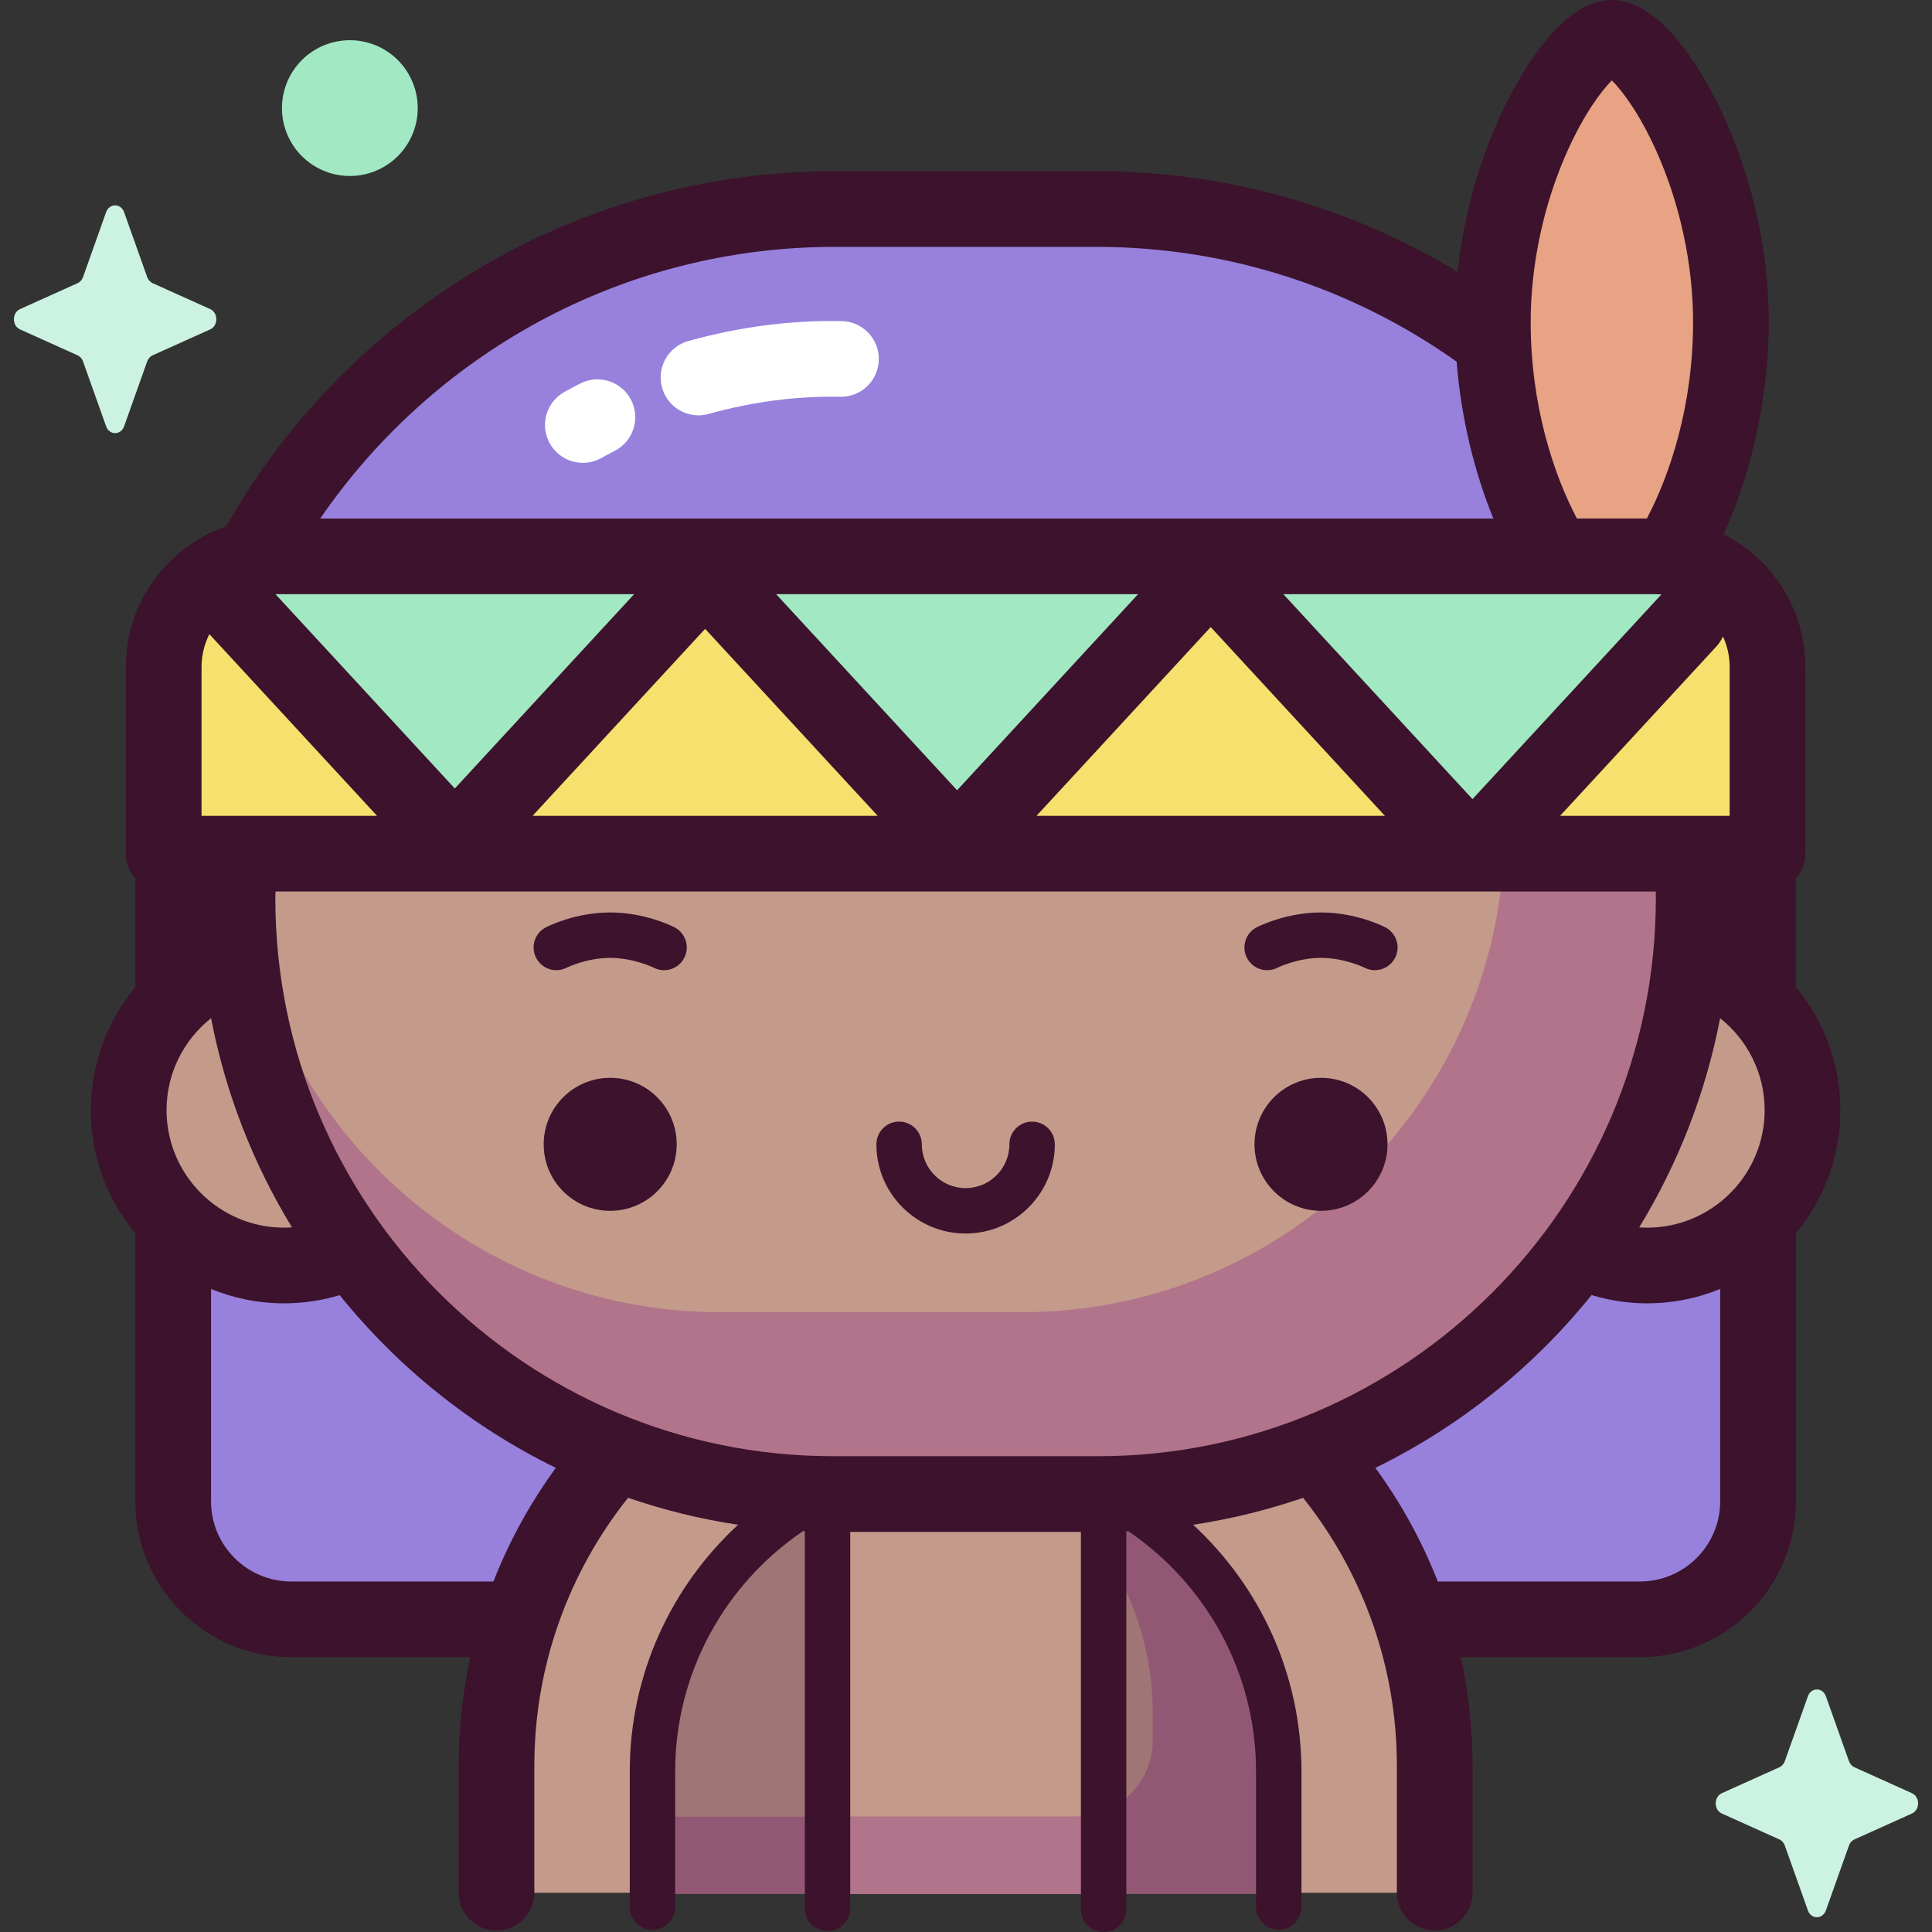 <svg id="Capa_1" enable-background="new 0 0 512 512" height="512" viewBox="0 0 512 512" width="512" xmlns="http://www.w3.org/2000/svg"><rect x="0" y="0" width="512" height="512" fill="#333333" stroke="none"/><g><g><path d="m434.622 429.136h-357.455c-17.269 0-31.268-13.999-31.268-31.268v-167.174c0-96.816 78.485-175.301 175.301-175.301h69.39c96.816 0 175.301 78.485 175.301 175.301v167.174c-.001 17.269-14 31.268-31.269 31.268z" fill="#9781dd"/><path d="m380.213 501.594v-33.609c0-68.659-55.659-124.319-124.319-124.319-68.659 0-124.319 55.659-124.319 124.319v33.609z" fill="#c49a8b"/><path d="m219.418 395.291c-27.541 13.502-46.508 41.805-46.508 74.546v31.756h46.508z" fill="#a07575"/><path d="m293.54 395.89v105.704h45.34v-31.756c-.001-32.274-18.437-60.224-45.34-73.948z" fill="#a07575"/><path d="m264.603 387.652c24.003 10.796 40.887 36.418 40.887 66.319v7.194c0 11.199-9.079 20.278-20.278 20.278h-112.303v20.494h165.97v-31.757c0-42.89-32.539-78.175-74.276-82.528z" fill="#925873"/><path d="m293.843 479.493c-2.622 1.237-5.54 1.949-8.631 1.949h-67.879v20.494h76.51z" fill="#b2748a"/><path d="m447.981 254.66c.569-5.452.866-10.985.866-16.588 0-4.063-.154-8.089-.456-12.074h-384.993c-.301 3.985-.456 8.012-.456 12.074 0 5.603.297 11.136.866 16.588-17.154 4.968-29.7 20.783-29.7 39.538 0 22.737 18.432 41.17 41.17 41.17 6.479 0 12.606-1.501 18.059-4.168 28.721 39.246 75.117 64.741 127.475 64.741h70.165c52.358 0 98.754-25.495 127.475-64.741 5.453 2.667 11.58 4.168 18.059 4.168 22.738 0 41.17-18.433 41.17-41.17 0-18.755-12.546-34.57-29.7-39.538z" fill="#c49a8b"/><path d="m398.567 225.997c-3.25 67.792-59.238 121.757-127.834 121.757h-79.803c-67.644 0-123.023-52.479-127.665-118.942-.206 3.298-.322 6.619-.322 9.969 0 87.189 70.681 157.87 157.87 157.87h70.165c87.189 0 157.87-70.681 157.87-157.87 0-4.305-.179-8.567-.517-12.784z" fill="#b2748a"/><ellipse cx="427.163" cy="85.369" fill="#e8a284" rx="31.549" ry="75.341"/><path d="m468.404 226.23h-425.02v-49.532c0-16.159 13.099-29.258 29.258-29.258h366.504c16.159 0 29.258 13.099 29.258 29.258z" fill="#a1e8c3"/><g fill="#f6e06e"><path d="m118.414 216.698c-20.15-21.833-40.3-43.667-60.45-65.5-8.689 5.18-14.579 15.193-14.579 26.698v48.335h66.232z"/><path d="m243.327 211.101-52.741-57.148c-22.234 24.092-44.469 48.185-66.703 72.277h117.547l5.945-6.442c-3.579-.187-6.684-4.972-4.048-8.687z"/><path d="m255.695 226.23h129.938c-21.656-23.466-43.313-46.932-64.969-70.398z"/><path d="m458.621 154.813c-20.772 22.508-41.544 45.016-62.317 67.523l.336.365c1.014 1.098 1.456 2.33 1.482 3.53h70.282v-48.335c0-9.232-3.796-17.498-9.783-23.083z"/></g><path d="m483.885 449.547 6.11 17.181c.262.736.78 1.318 1.433 1.613l15.265 6.877c2.157.972 2.157 4.408 0 5.379l-15.265 6.877c-.654.294-1.172.877-1.433 1.613l-6.11 17.181c-.863 2.427-3.916 2.427-4.779 0l-6.11-17.181c-.262-.736-.779-1.319-1.433-1.613l-15.265-6.877c-2.157-.972-2.157-4.408 0-5.379l15.265-6.877c.654-.295 1.172-.878 1.433-1.613l6.11-17.181c.863-2.428 3.916-2.428 4.779 0z" fill="#ccf3e2"/><ellipse cx="92.682" cy="28.642" fill="#a1e8c3" rx="17.987" ry="17.987" transform="matrix(.466 -.885 .885 .466 24.176 97.325)"/><path d="m32.894 56.244 6.11 17.181c.262.736.78 1.319 1.433 1.613l15.265 6.877c2.157.972 2.157 4.408 0 5.379l-15.265 6.877c-.653.295-1.171.878-1.433 1.613l-6.11 17.181c-.863 2.427-3.916 2.427-4.779 0l-6.11-17.181c-.262-.736-.78-1.318-1.433-1.613l-15.265-6.876c-2.157-.972-2.157-4.408 0-5.379l15.265-6.877c.654-.295 1.171-.878 1.433-1.613l6.11-17.181c.863-2.428 3.916-2.428 4.779-.001z" fill="#ccf3e2"/></g><g><g fill="#3c122c"><path d="m487.709 294.198c0-12.395-4.433-23.768-11.791-32.633v-28.709c1.56-1.768 2.514-4.083 2.514-6.626v-49.532c0-15.333-8.834-28.633-21.675-35.102 7.215-15.763 11.983-36.081 11.983-56.228 0-26.634-8.437-47.604-13.466-57.733-5.124-10.321-15.589-27.635-28.111-27.635-12.521 0-22.987 17.314-28.111 27.636-4.156 8.371-10.635 24.151-12.76 44.408-27.951-16.926-60.708-26.678-95.702-26.678h-69.39c-69.077 0-129.433 37.997-161.304 94.181-15.423 5.306-26.539 19.95-26.539 37.151v49.532c0 2.543.954 4.858 2.515 6.626v28.711c-7.356 8.865-11.791 20.237-11.791 32.63 0 12.397 4.431 23.778 11.791 32.646v71.024c0 22.771 18.525 41.296 41.296 41.296h47.503c-2.039 9.288-3.122 18.929-3.122 28.82v33.609c0 5.538 4.49 10.028 10.028 10.028s10.028-4.49 10.028-10.028v-33.609c0-26.833 9.298-51.533 24.837-71.055 9.376 3.218 19.121 5.63 29.158 7.148-17.636 16.273-28.706 39.561-28.706 65.394v35.928c0 3.323 2.694 6.017 6.017 6.017s6.017-2.694 6.017-6.017v-35.928c0-26.474 13.449-49.846 33.862-63.697.165.008.332.012.497.019v99.927c0 3.323 2.693 6.017 6.017 6.017 3.323 0 6.017-2.694 6.017-6.017v-99.75h61.131v100.014c0 3.323 2.694 6.017 6.017 6.017s6.017-2.694 6.017-6.017v-100.19c.172-.007.346-.012.518-.02 20.413 13.85 33.861 37.222 33.861 63.697v35.928c0 3.323 2.694 6.017 6.017 6.017s6.017-2.694 6.017-6.017v-35.928c0-25.832-11.07-49.121-28.706-65.394 10.033-1.517 19.776-3.928 29.148-7.144 15.542 19.522 24.847 44.217 24.847 71.052v33.609c0 5.538 4.49 10.028 10.028 10.028s10.028-4.49 10.028-10.028v-33.609c0-9.891-1.082-19.533-3.121-28.82h47.503c22.771 0 41.296-18.525 41.296-41.296v-71.024c7.355-8.868 11.787-20.249 11.787-32.646zm-196.732 91.716h-70.165c-81.52 0-147.842-66.322-147.842-147.842 0-.607.025-1.208.033-1.813h365.784c.008.605.033 1.207.033 1.813-.001 81.52-66.323 147.842-147.843 147.842zm-246.841-91.716c0-9.867 4.62-18.667 11.802-24.377 3.834 19.951 11.201 38.661 21.439 55.441-.695.047-1.393.078-2.1.078-17.171 0-31.141-13.97-31.141-31.142zm395.011-136.73c.394 0 .779.036 1.168.059-.074.075-.152.142-.224.219l-49.866 54.032-50.122-54.31zm-385.735 19.23c0-3.11.759-6.041 2.076-8.643l44.434 48.147h-46.51zm313.605 39.504h-92.332l46.166-50.024zm-113.374-6.772-47.954-51.961h95.908zm-21.041 6.772h-91.465l45.732-49.554zm-112.073-7.242-47.521-51.492h95.041zm335.32 60.869c7.182 5.707 11.804 14.503 11.804 24.369 0 17.172-13.97 31.142-31.142 31.142-.707 0-1.406-.029-2.101-.076 10.237-16.778 17.604-35.486 21.439-55.435zm2.528-53.627h-44.942l41.395-44.854c.752-.815 1.335-1.722 1.767-2.68 1.131 2.448 1.78 5.161 1.78 8.03zm-42.948-176.293c4.412-9.797 8.987-15.863 11.734-18.608 2.747 2.745 7.322 8.811 11.734 18.608 6.311 14.015 9.787 30.16 9.787 45.46 0 22.076-6.113 40.407-12.251 52.043h-18.539c-6.138-11.637-12.251-29.968-12.251-52.043-.001-15.301 3.475-31.446 9.786-45.46zm-194.23 25.513h69.39c35.523 0 68.458 11.272 95.429 30.42 1.172 14.855 4.729 29.345 9.744 41.571h-310.9c29.81-43.435 79.793-71.991 136.337-71.991zm-90.438 353.686h-53.594c-11.712 0-21.24-9.528-21.24-21.24v-56.281c5.974 2.448 12.505 3.809 19.351 3.809 5.125 0 10.073-.765 14.744-2.176 15.432 19.157 34.973 34.868 57.278 45.777-6.727 9.222-12.311 19.329-16.539 30.111zm303.861 0h-53.594c-4.228-10.783-9.807-20.891-16.535-30.114 22.31-10.911 41.853-26.627 57.286-45.79 4.669 1.409 9.608 2.192 14.731 2.192 6.846 0 13.377-1.361 19.351-3.809v56.281c.001 11.712-9.527 21.24-21.239 21.24z"/><path d="m161.708 285.632c-9.734 0-17.624 7.89-17.624 17.623 0 9.734 7.891 17.624 17.624 17.624s17.624-7.891 17.624-17.624-7.89-17.623-17.624-17.623z"/><path d="m350.081 285.632c-9.734 0-17.624 7.89-17.624 17.623 0 9.734 7.89 17.624 17.624 17.624 9.733 0 17.624-7.891 17.624-17.624-.001-9.733-7.891-17.623-17.624-17.623z"/><path d="m178.721 245.733c-.786-.401-7.943-3.92-17.013-3.92s-16.226 3.519-17.013 3.92c-2.96 1.511-4.135 5.134-2.624 8.094 1.511 2.959 5.134 4.135 8.094 2.624.051-.026 5.279-2.605 11.542-2.605 6.246 0 11.515 2.591 11.543 2.605.876.447 1.81.659 2.73.659 2.189 0 4.301-1.199 5.364-3.283 1.512-2.959.337-6.583-2.623-8.094z"/><path d="m367.093 245.733c-.786-.401-7.943-3.92-17.013-3.92s-16.226 3.519-17.013 3.92c-2.96 1.511-4.135 5.134-2.624 8.094 1.51 2.959 5.133 4.135 8.094 2.624.051-.026 5.279-2.605 11.543-2.605 6.245 0 11.514 2.591 11.542 2.605.876.447 1.81.659 2.73.659 2.189 0 4.301-1.199 5.364-3.283 1.512-2.959.337-6.583-2.623-8.094z"/><path d="m273.518 297.239c-3.323 0-6.017 2.694-6.017 6.017 0 6.4-5.207 11.607-11.607 11.607s-11.607-5.207-11.607-11.607c0-3.323-2.694-6.017-6.017-6.017s-6.017 2.694-6.017 6.017c0 13.035 10.605 23.641 23.641 23.641s23.641-10.605 23.641-23.641c0-3.323-2.694-6.017-6.017-6.017z"/></g><path d="m185.102 110.067c-4.386 0-8.414-2.9-9.652-7.331-1.491-5.334 1.624-10.866 6.958-12.357 13.485-3.769 27.172-5.549 40.654-5.284 5.537.108 9.938 4.685 9.83 10.222s-4.669 9.942-10.222 9.83c-11.528-.222-23.263 1.305-34.864 4.547-.902.252-1.811.373-2.704.373z" fill="#fff"/><path d="m154.467 122.655c-3.53 0-6.953-1.867-8.783-5.174-2.682-4.845-.928-10.948 3.918-13.63 1.363-.754 2.755-1.497 4.137-2.207 4.925-2.532 10.971-.592 13.503 4.335 2.531 4.926.591 10.972-4.335 13.503-1.201.617-2.41 1.262-3.594 1.917-1.538.852-3.203 1.256-4.846 1.256z" fill="#fff"/></g></g></svg>